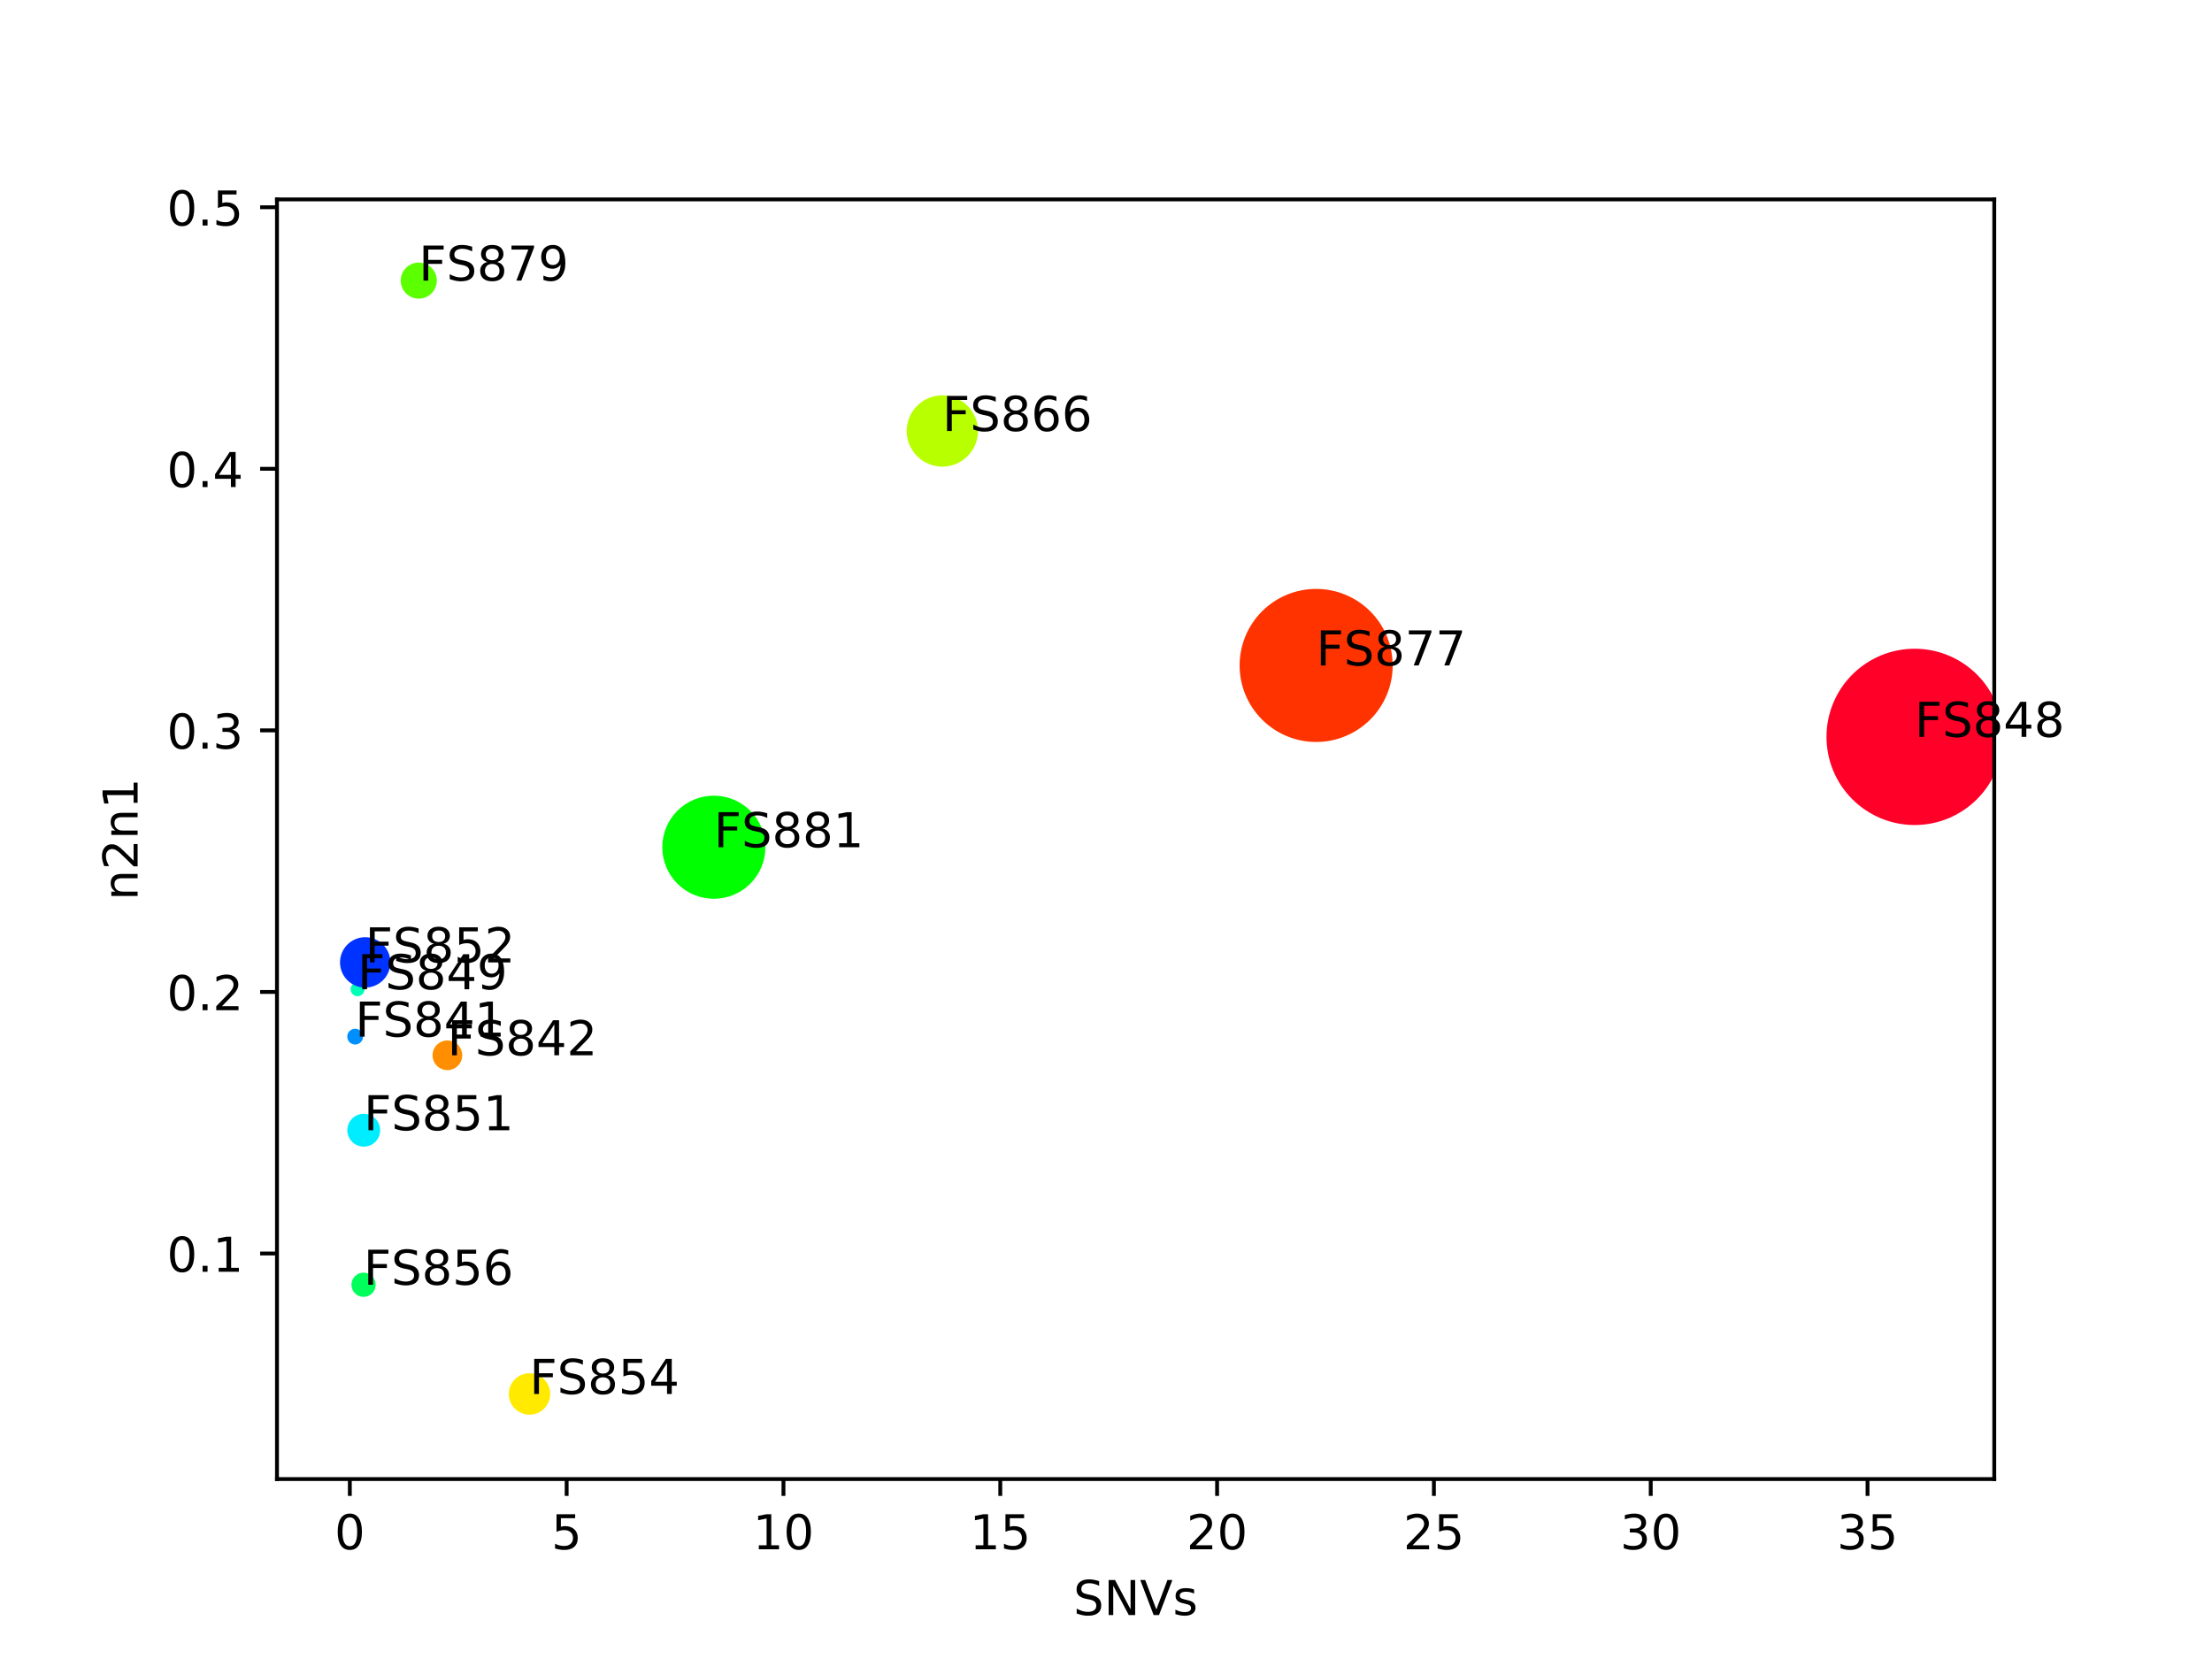 <?xml version="1.0" encoding="utf-8" standalone="no"?>
<!DOCTYPE svg PUBLIC "-//W3C//DTD SVG 1.1//EN"
  "http://www.w3.org/Graphics/SVG/1.1/DTD/svg11.dtd">
<!-- Created with matplotlib (http://matplotlib.org/) -->
<svg height="345pt" version="1.1" viewBox="0 0 460 345" width="460pt" xmlns="http://www.w3.org/2000/svg" xmlns:xlink="http://www.w3.org/1999/xlink">
 <defs>
  <style type="text/css">
*{stroke-linecap:butt;stroke-linejoin:round;}
  </style>
 </defs>
 <g id="figure_1">
  <g id="patch_1">
   <path d="M 0 345.6 
L 460.8 345.6 
L 460.8 0 
L 0 0 
z
" style="fill:#ffffff;"/>
  </g>
  <g id="axes_1">
   <g id="patch_2">
    <path d="M 57.6 307.584 
L 414.72 307.584 
L 414.72 41.472 
L 57.6 41.472 
z
" style="fill:#ffffff;"/>
   </g>
   <g id="PathCollection_1">
    <path clip-path="url(#p1e33fc9dc5)" d="M 398.163 171.071 
C 402.892 171.071 407.428 169.192 410.772 165.848 
C 414.116 162.504 415.995 157.968 415.995 153.239 
C 415.995 148.51 414.116 143.974 410.772 140.63 
C 407.428 137.286 402.892 135.407 398.163 135.407 
C 393.434 135.407 388.898 137.286 385.554 140.63 
C 382.21 143.974 380.331 148.51 380.331 153.239 
C 380.331 157.968 382.21 162.504 385.554 165.848 
C 388.898 169.192 393.434 171.071 398.163 171.071 
z
" style="fill:#ff0029;stroke:#ff0029;"/>
    <path clip-path="url(#p1e33fc9dc5)" d="M 273.701 153.799 
C 277.789 153.799 281.711 152.174 284.602 149.283 
C 287.493 146.393 289.117 142.471 289.117 138.383 
C 289.117 134.294 287.493 130.373 284.602 127.482 
C 281.711 124.591 277.789 122.967 273.701 122.967 
C 269.613 122.967 265.691 124.591 262.8 127.482 
C 259.909 130.373 258.285 134.294 258.285 138.383 
C 258.285 142.471 259.909 146.393 262.8 149.283 
C 265.691 152.174 269.613 153.799 273.701 153.799 
z
" style="fill:#ff3300;stroke:#ff3300;"/>
    <path clip-path="url(#p1e33fc9dc5)" d="M 93.037 222.044 
C 93.724 222.044 94.384 221.771 94.87 221.285 
C 95.356 220.799 95.629 220.139 95.629 219.452 
C 95.629 218.764 95.356 218.105 94.87 217.619 
C 94.384 217.133 93.724 216.86 93.037 216.86 
C 92.349 216.86 91.69 217.133 91.204 217.619 
C 90.718 218.105 90.445 218.764 90.445 219.452 
C 90.445 220.139 90.718 220.799 91.204 221.285 
C 91.69 221.771 92.349 222.044 93.037 222.044 
z
" style="fill:#ff8e00;stroke:#ff8e00;"/>
    <path clip-path="url(#p1e33fc9dc5)" d="M 110.113 293.692 
C 111.122 293.692 112.091 293.291 112.805 292.577 
C 113.519 291.863 113.92 290.894 113.92 289.885 
C 113.92 288.875 113.519 287.906 112.805 287.192 
C 112.091 286.478 111.122 286.077 110.113 286.077 
C 109.103 286.077 108.134 286.478 107.42 287.192 
C 106.706 287.906 106.305 288.875 106.305 289.885 
C 106.305 290.894 106.706 291.863 107.42 292.577 
C 108.134 293.291 109.103 293.692 110.113 293.692 
z
" style="fill:#ffea00;stroke:#ffea00;"/>
    <path clip-path="url(#p1e33fc9dc5)" d="M 195.964 96.54 
C 197.798 96.54 199.556 95.812 200.853 94.515 
C 202.149 93.219 202.878 91.46 202.878 89.627 
C 202.878 87.794 202.149 86.035 200.853 84.739 
C 199.556 83.442 197.798 82.714 195.964 82.714 
C 194.131 82.714 192.372 83.442 191.076 84.739 
C 189.779 86.035 189.051 87.794 189.051 89.627 
C 189.051 91.46 189.779 93.219 191.076 94.515 
C 192.372 95.812 194.131 96.54 195.964 96.54 
z
" style="fill:#b8ff00;stroke:#b8ff00;"/>
    <path clip-path="url(#p1e33fc9dc5)" d="M 87.087 61.609 
C 87.95 61.609 88.777 61.266 89.387 60.656 
C 89.997 60.046 90.34 59.218 90.34 58.356 
C 90.34 57.493 89.997 56.665 89.387 56.055 
C 88.777 55.445 87.95 55.103 87.087 55.103 
C 86.224 55.103 85.397 55.445 84.786 56.055 
C 84.176 56.665 83.834 57.493 83.834 58.356 
C 83.834 59.218 84.176 60.046 84.786 60.656 
C 85.397 61.266 86.224 61.609 87.087 61.609 
z
" style="fill:#5cff00;stroke:#5cff00;"/>
    <path clip-path="url(#p1e33fc9dc5)" d="M 148.45 186.408 
C 151.162 186.408 153.762 185.331 155.679 183.414 
C 157.596 181.497 158.673 178.897 158.673 176.186 
C 158.673 173.475 157.596 170.874 155.679 168.957 
C 153.762 167.04 151.162 165.963 148.45 165.963 
C 145.739 165.963 143.139 167.04 141.222 168.957 
C 139.305 170.874 138.228 173.475 138.228 176.186 
C 138.228 178.897 139.305 181.497 141.222 183.414 
C 143.139 185.331 145.739 186.408 148.45 186.408 
z
" style="fill:#00ff00;stroke:#00ff00;"/>
    <path clip-path="url(#p1e33fc9dc5)" d="M 75.603 269.193 
C 76.139 269.193 76.653 268.98 77.032 268.601 
C 77.411 268.222 77.624 267.708 77.624 267.171 
C 77.624 266.635 77.411 266.121 77.032 265.742 
C 76.653 265.363 76.139 265.15 75.603 265.15 
C 75.067 265.15 74.552 265.363 74.173 265.742 
C 73.794 266.121 73.581 266.635 73.581 267.171 
C 73.581 267.708 73.794 268.222 74.173 268.601 
C 74.552 268.98 75.067 269.193 75.603 269.193 
z
" style="fill:#00ff5b;stroke:#00ff5b;"/>
    <path clip-path="url(#p1e33fc9dc5)" d="M 74.355 206.673 
C 74.607 206.673 74.848 206.573 75.025 206.396 
C 75.203 206.218 75.303 205.977 75.303 205.726 
C 75.303 205.475 75.203 205.234 75.025 205.056 
C 74.848 204.878 74.607 204.778 74.355 204.778 
C 74.104 204.778 73.863 204.878 73.685 205.056 
C 73.508 205.234 73.408 205.475 73.408 205.726 
C 73.408 205.977 73.508 206.218 73.685 206.396 
C 73.863 206.573 74.104 206.673 74.355 206.673 
z
" style="fill:#00ffb7;stroke:#00ffb7;"/>
    <path clip-path="url(#p1e33fc9dc5)" d="M 75.646 237.95 
C 76.418 237.95 77.16 237.643 77.706 237.096 
C 78.253 236.55 78.56 235.809 78.56 235.036 
C 78.56 234.263 78.253 233.522 77.706 232.975 
C 77.16 232.429 76.418 232.122 75.646 232.122 
C 74.873 232.122 74.132 232.429 73.585 232.975 
C 73.039 233.522 72.731 234.263 72.731 235.036 
C 72.731 235.809 73.039 236.55 73.585 237.096 
C 74.132 237.643 74.873 237.95 75.646 237.95 
z
" style="fill:#00ecff;stroke:#00ecff;"/>
    <path clip-path="url(#p1e33fc9dc5)" d="M 73.853 216.717 
C 74.156 216.717 74.447 216.596 74.661 216.382 
C 74.875 216.168 74.996 215.878 74.996 215.575 
C 74.996 215.272 74.875 214.981 74.661 214.767 
C 74.447 214.553 74.156 214.433 73.853 214.433 
C 73.551 214.433 73.26 214.553 73.046 214.767 
C 72.832 214.981 72.711 215.272 72.711 215.575 
C 72.711 215.878 72.832 216.168 73.046 216.382 
C 73.26 216.596 73.551 216.717 73.853 216.717 
z
" style="fill:#008fff;stroke:#008fff;"/>
    <path clip-path="url(#p1e33fc9dc5)" d="M 75.947 204.878 
C 77.204 204.878 78.41 204.379 79.298 203.49 
C 80.187 202.601 80.687 201.395 80.687 200.138 
C 80.687 198.881 80.187 197.675 79.298 196.786 
C 78.41 195.898 77.204 195.398 75.947 195.398 
C 74.69 195.398 73.484 195.898 72.595 196.786 
C 71.706 197.675 71.207 198.881 71.207 200.138 
C 71.207 201.395 71.706 202.601 72.595 203.49 
C 73.484 204.379 74.69 204.878 75.947 204.878 
z
" style="fill:#0033ff;stroke:#0033ff;"/>
   </g>
   <g id="matplotlib.axis_1">
    <g id="xtick_1">
     <g id="line2d_1">
      <defs>
       <path d="M 0 0 
L 0 3.5 
" id="m5e5f402ec1" style="stroke:#000000;stroke-width:0.8;"/>
      </defs>
      <g>
       <use style="stroke:#000000;stroke-width:0.8;" x="72.75" xlink:href="#m5e5f402ec1" y="307.584"/>
      </g>
     </g>
     <g id="text_1">
      <!-- 0 -->
      <defs>
       <path d="M 31.781 66.406 
Q 24.172 66.406 20.328 58.906 
Q 16.5 51.422 16.5 36.375 
Q 16.5 21.391 20.328 13.891 
Q 24.172 6.391 31.781 6.391 
Q 39.453 6.391 43.281 13.891 
Q 47.125 21.391 47.125 36.375 
Q 47.125 51.422 43.281 58.906 
Q 39.453 66.406 31.781 66.406 
z
M 31.781 74.219 
Q 44.047 74.219 50.516 64.516 
Q 56.984 54.828 56.984 36.375 
Q 56.984 17.969 50.516 8.266 
Q 44.047 -1.422 31.781 -1.422 
Q 19.531 -1.422 13.062 8.266 
Q 6.594 17.969 6.594 36.375 
Q 6.594 54.828 13.062 64.516 
Q 19.531 74.219 31.781 74.219 
z
" id="DejaVuSans-30"/>
      </defs>
      <g transform="translate(69.568 322.182)scale(0.1 -0.1)">
       <use xlink:href="#DejaVuSans-30"/>
      </g>
     </g>
    </g>
    <g id="xtick_2">
     <g id="line2d_2">
      <g>
       <use style="stroke:#000000;stroke-width:0.8;" x="117.838" xlink:href="#m5e5f402ec1" y="307.584"/>
      </g>
     </g>
     <g id="text_2">
      <!-- 5 -->
      <defs>
       <path d="M 10.797 72.906 
L 49.516 72.906 
L 49.516 64.594 
L 19.828 64.594 
L 19.828 46.734 
Q 21.969 47.469 24.109 47.828 
Q 26.266 48.188 28.422 48.188 
Q 40.625 48.188 47.75 41.5 
Q 54.891 34.812 54.891 23.391 
Q 54.891 11.625 47.562 5.094 
Q 40.234 -1.422 26.906 -1.422 
Q 22.312 -1.422 17.547 -0.641 
Q 12.797 0.141 7.719 1.703 
L 7.719 11.625 
Q 12.109 9.234 16.797 8.062 
Q 21.484 6.891 26.703 6.891 
Q 35.156 6.891 40.078 11.328 
Q 45.016 15.766 45.016 23.391 
Q 45.016 31 40.078 35.438 
Q 35.156 39.891 26.703 39.891 
Q 22.75 39.891 18.812 39.016 
Q 14.891 38.141 10.797 36.281 
z
" id="DejaVuSans-35"/>
      </defs>
      <g transform="translate(114.657 322.182)scale(0.1 -0.1)">
       <use xlink:href="#DejaVuSans-35"/>
      </g>
     </g>
    </g>
    <g id="xtick_3">
     <g id="line2d_3">
      <g>
       <use style="stroke:#000000;stroke-width:0.8;" x="162.926" xlink:href="#m5e5f402ec1" y="307.584"/>
      </g>
     </g>
     <g id="text_3">
      <!-- 10 -->
      <defs>
       <path d="M 12.406 8.297 
L 28.516 8.297 
L 28.516 63.922 
L 10.984 60.406 
L 10.984 69.391 
L 28.422 72.906 
L 38.281 72.906 
L 38.281 8.297 
L 54.391 8.297 
L 54.391 0 
L 12.406 0 
z
" id="DejaVuSans-31"/>
      </defs>
      <g transform="translate(156.564 322.182)scale(0.1 -0.1)">
       <use xlink:href="#DejaVuSans-31"/>
       <use x="63.623" xlink:href="#DejaVuSans-30"/>
      </g>
     </g>
    </g>
    <g id="xtick_4">
     <g id="line2d_4">
      <g>
       <use style="stroke:#000000;stroke-width:0.8;" x="208.015" xlink:href="#m5e5f402ec1" y="307.584"/>
      </g>
     </g>
     <g id="text_4">
      <!-- 15 -->
      <g transform="translate(201.652 322.182)scale(0.1 -0.1)">
       <use xlink:href="#DejaVuSans-31"/>
       <use x="63.623" xlink:href="#DejaVuSans-35"/>
      </g>
     </g>
    </g>
    <g id="xtick_5">
     <g id="line2d_5">
      <g>
       <use style="stroke:#000000;stroke-width:0.8;" x="253.103" xlink:href="#m5e5f402ec1" y="307.584"/>
      </g>
     </g>
     <g id="text_5">
      <!-- 20 -->
      <defs>
       <path d="M 19.188 8.297 
L 53.609 8.297 
L 53.609 0 
L 7.328 0 
L 7.328 8.297 
Q 12.938 14.109 22.625 23.891 
Q 32.328 33.688 34.812 36.531 
Q 39.547 41.844 41.422 45.531 
Q 43.312 49.219 43.312 52.781 
Q 43.312 58.594 39.234 62.25 
Q 35.156 65.922 28.609 65.922 
Q 23.969 65.922 18.812 64.312 
Q 13.672 62.703 7.812 59.422 
L 7.812 69.391 
Q 13.766 71.781 18.938 73 
Q 24.125 74.219 28.422 74.219 
Q 39.75 74.219 46.484 68.547 
Q 53.219 62.891 53.219 53.422 
Q 53.219 48.922 51.531 44.891 
Q 49.859 40.875 45.406 35.406 
Q 44.188 33.984 37.641 27.219 
Q 31.109 20.453 19.188 8.297 
z
" id="DejaVuSans-32"/>
      </defs>
      <g transform="translate(246.74 322.182)scale(0.1 -0.1)">
       <use xlink:href="#DejaVuSans-32"/>
       <use x="63.623" xlink:href="#DejaVuSans-30"/>
      </g>
     </g>
    </g>
    <g id="xtick_6">
     <g id="line2d_6">
      <g>
       <use style="stroke:#000000;stroke-width:0.8;" x="298.191" xlink:href="#m5e5f402ec1" y="307.584"/>
      </g>
     </g>
     <g id="text_6">
      <!-- 25 -->
      <g transform="translate(291.829 322.182)scale(0.1 -0.1)">
       <use xlink:href="#DejaVuSans-32"/>
       <use x="63.623" xlink:href="#DejaVuSans-35"/>
      </g>
     </g>
    </g>
    <g id="xtick_7">
     <g id="line2d_7">
      <g>
       <use style="stroke:#000000;stroke-width:0.8;" x="343.28" xlink:href="#m5e5f402ec1" y="307.584"/>
      </g>
     </g>
     <g id="text_7">
      <!-- 30 -->
      <defs>
       <path d="M 40.578 39.312 
Q 47.656 37.797 51.625 33 
Q 55.609 28.219 55.609 21.188 
Q 55.609 10.406 48.188 4.484 
Q 40.766 -1.422 27.094 -1.422 
Q 22.516 -1.422 17.656 -0.516 
Q 12.797 0.391 7.625 2.203 
L 7.625 11.719 
Q 11.719 9.328 16.594 8.109 
Q 21.484 6.891 26.812 6.891 
Q 36.078 6.891 40.938 10.547 
Q 45.797 14.203 45.797 21.188 
Q 45.797 27.641 41.281 31.266 
Q 36.766 34.906 28.719 34.906 
L 20.219 34.906 
L 20.219 43.016 
L 29.109 43.016 
Q 36.375 43.016 40.234 45.922 
Q 44.094 48.828 44.094 54.297 
Q 44.094 59.906 40.109 62.906 
Q 36.141 65.922 28.719 65.922 
Q 24.656 65.922 20.016 65.031 
Q 15.375 64.156 9.812 62.312 
L 9.812 71.094 
Q 15.438 72.656 20.344 73.438 
Q 25.25 74.219 29.594 74.219 
Q 40.828 74.219 47.359 69.109 
Q 53.906 64.016 53.906 55.328 
Q 53.906 49.266 50.438 45.094 
Q 46.969 40.922 40.578 39.312 
z
" id="DejaVuSans-33"/>
      </defs>
      <g transform="translate(336.917 322.182)scale(0.1 -0.1)">
       <use xlink:href="#DejaVuSans-33"/>
       <use x="63.623" xlink:href="#DejaVuSans-30"/>
      </g>
     </g>
    </g>
    <g id="xtick_8">
     <g id="line2d_8">
      <g>
       <use style="stroke:#000000;stroke-width:0.8;" x="388.368" xlink:href="#m5e5f402ec1" y="307.584"/>
      </g>
     </g>
     <g id="text_8">
      <!-- 35 -->
      <g transform="translate(382.005 322.182)scale(0.1 -0.1)">
       <use xlink:href="#DejaVuSans-33"/>
       <use x="63.623" xlink:href="#DejaVuSans-35"/>
      </g>
     </g>
    </g>
    <g id="text_9">
     <!-- SNVs -->
     <defs>
      <path d="M 53.516 70.516 
L 53.516 60.891 
Q 47.906 63.578 42.922 64.891 
Q 37.938 66.219 33.297 66.219 
Q 25.25 66.219 20.875 63.094 
Q 16.5 59.969 16.5 54.203 
Q 16.5 49.359 19.406 46.891 
Q 22.312 44.438 30.422 42.922 
L 36.375 41.703 
Q 47.406 39.594 52.656 34.297 
Q 57.906 29 57.906 20.125 
Q 57.906 9.516 50.797 4.047 
Q 43.703 -1.422 29.984 -1.422 
Q 24.812 -1.422 18.969 -0.25 
Q 13.141 0.922 6.891 3.219 
L 6.891 13.375 
Q 12.891 10.016 18.656 8.297 
Q 24.422 6.594 29.984 6.594 
Q 38.422 6.594 43.016 9.906 
Q 47.609 13.234 47.609 19.391 
Q 47.609 24.75 44.312 27.781 
Q 41.016 30.812 33.5 32.328 
L 27.484 33.5 
Q 16.453 35.688 11.516 40.375 
Q 6.594 45.062 6.594 53.422 
Q 6.594 63.094 13.406 68.656 
Q 20.219 74.219 32.172 74.219 
Q 37.312 74.219 42.625 73.281 
Q 47.953 72.359 53.516 70.516 
z
" id="DejaVuSans-53"/>
      <path d="M 9.812 72.906 
L 23.094 72.906 
L 55.422 11.922 
L 55.422 72.906 
L 64.984 72.906 
L 64.984 0 
L 51.703 0 
L 19.391 60.984 
L 19.391 0 
L 9.812 0 
z
" id="DejaVuSans-4e"/>
      <path d="M 28.609 0 
L 0.781 72.906 
L 11.078 72.906 
L 34.188 11.531 
L 57.328 72.906 
L 67.578 72.906 
L 39.797 0 
z
" id="DejaVuSans-56"/>
      <path d="M 44.281 53.078 
L 44.281 44.578 
Q 40.484 46.531 36.375 47.5 
Q 32.281 48.484 27.875 48.484 
Q 21.188 48.484 17.844 46.438 
Q 14.5 44.391 14.5 40.281 
Q 14.5 37.156 16.891 35.375 
Q 19.281 33.594 26.516 31.984 
L 29.594 31.297 
Q 39.156 29.25 43.188 25.516 
Q 47.219 21.781 47.219 15.094 
Q 47.219 7.469 41.188 3.016 
Q 35.156 -1.422 24.609 -1.422 
Q 20.219 -1.422 15.453 -0.562 
Q 10.688 0.297 5.422 2 
L 5.422 11.281 
Q 10.406 8.688 15.234 7.391 
Q 20.062 6.109 24.812 6.109 
Q 31.156 6.109 34.562 8.281 
Q 37.984 10.453 37.984 14.406 
Q 37.984 18.062 35.516 20.016 
Q 33.062 21.969 24.703 23.781 
L 21.578 24.516 
Q 13.234 26.266 9.516 29.906 
Q 5.812 33.547 5.812 39.891 
Q 5.812 47.609 11.281 51.797 
Q 16.75 56 26.812 56 
Q 31.781 56 36.172 55.266 
Q 40.578 54.547 44.281 53.078 
z
" id="DejaVuSans-73"/>
     </defs>
     <g transform="translate(223.22 335.861)scale(0.1 -0.1)">
      <use xlink:href="#DejaVuSans-53"/>
      <use x="63.477" xlink:href="#DejaVuSans-4e"/>
      <use x="138.281" xlink:href="#DejaVuSans-56"/>
      <use x="206.689" xlink:href="#DejaVuSans-73"/>
     </g>
    </g>
   </g>
   <g id="matplotlib.axis_2">
    <g id="ytick_1">
     <g id="line2d_9">
      <defs>
       <path d="M 0 0 
L -3.5 0 
" id="mee97a65c4d" style="stroke:#000000;stroke-width:0.8;"/>
      </defs>
      <g>
       <use style="stroke:#000000;stroke-width:0.8;" x="57.6" xlink:href="#mee97a65c4d" y="260.674"/>
      </g>
     </g>
     <g id="text_10">
      <!-- 0.1 -->
      <defs>
       <path d="M 10.688 12.406 
L 21 12.406 
L 21 0 
L 10.688 0 
z
" id="DejaVuSans-2e"/>
      </defs>
      <g transform="translate(34.697 264.473)scale(0.1 -0.1)">
       <use xlink:href="#DejaVuSans-30"/>
       <use x="63.623" xlink:href="#DejaVuSans-2e"/>
       <use x="95.41" xlink:href="#DejaVuSans-31"/>
      </g>
     </g>
    </g>
    <g id="ytick_2">
     <g id="line2d_10">
      <g>
       <use style="stroke:#000000;stroke-width:0.8;" x="57.6" xlink:href="#mee97a65c4d" y="206.28"/>
      </g>
     </g>
     <g id="text_11">
      <!-- 0.2 -->
      <g transform="translate(34.697 210.079)scale(0.1 -0.1)">
       <use xlink:href="#DejaVuSans-30"/>
       <use x="63.623" xlink:href="#DejaVuSans-2e"/>
       <use x="95.41" xlink:href="#DejaVuSans-32"/>
      </g>
     </g>
    </g>
    <g id="ytick_3">
     <g id="line2d_11">
      <g>
       <use style="stroke:#000000;stroke-width:0.8;" x="57.6" xlink:href="#mee97a65c4d" y="151.886"/>
      </g>
     </g>
     <g id="text_12">
      <!-- 0.3 -->
      <g transform="translate(34.697 155.685)scale(0.1 -0.1)">
       <use xlink:href="#DejaVuSans-30"/>
       <use x="63.623" xlink:href="#DejaVuSans-2e"/>
       <use x="95.41" xlink:href="#DejaVuSans-33"/>
      </g>
     </g>
    </g>
    <g id="ytick_4">
     <g id="line2d_12">
      <g>
       <use style="stroke:#000000;stroke-width:0.8;" x="57.6" xlink:href="#mee97a65c4d" y="97.492"/>
      </g>
     </g>
     <g id="text_13">
      <!-- 0.4 -->
      <defs>
       <path d="M 37.797 64.312 
L 12.891 25.391 
L 37.797 25.391 
z
M 35.203 72.906 
L 47.609 72.906 
L 47.609 25.391 
L 58.016 25.391 
L 58.016 17.188 
L 47.609 17.188 
L 47.609 0 
L 37.797 0 
L 37.797 17.188 
L 4.891 17.188 
L 4.891 26.703 
z
" id="DejaVuSans-34"/>
      </defs>
      <g transform="translate(34.697 101.291)scale(0.1 -0.1)">
       <use xlink:href="#DejaVuSans-30"/>
       <use x="63.623" xlink:href="#DejaVuSans-2e"/>
       <use x="95.41" xlink:href="#DejaVuSans-34"/>
      </g>
     </g>
    </g>
    <g id="ytick_5">
     <g id="line2d_13">
      <g>
       <use style="stroke:#000000;stroke-width:0.8;" x="57.6" xlink:href="#mee97a65c4d" y="43.098"/>
      </g>
     </g>
     <g id="text_14">
      <!-- 0.5 -->
      <g transform="translate(34.697 46.897)scale(0.1 -0.1)">
       <use xlink:href="#DejaVuSans-30"/>
       <use x="63.623" xlink:href="#DejaVuSans-2e"/>
       <use x="95.41" xlink:href="#DejaVuSans-35"/>
      </g>
     </g>
    </g>
    <g id="text_15">
     <!-- n2n1 -->
     <defs>
      <path d="M 54.891 33.016 
L 54.891 0 
L 45.906 0 
L 45.906 32.719 
Q 45.906 40.484 42.875 44.328 
Q 39.844 48.188 33.797 48.188 
Q 26.516 48.188 22.312 43.547 
Q 18.109 38.922 18.109 30.906 
L 18.109 0 
L 9.078 0 
L 9.078 54.688 
L 18.109 54.688 
L 18.109 46.188 
Q 21.344 51.125 25.703 53.562 
Q 30.078 56 35.797 56 
Q 45.219 56 50.047 50.172 
Q 54.891 44.344 54.891 33.016 
z
" id="DejaVuSans-6e"/>
     </defs>
     <g transform="translate(28.617 187.228)rotate(-90)scale(0.1 -0.1)">
      <use xlink:href="#DejaVuSans-6e"/>
      <use x="63.379" xlink:href="#DejaVuSans-32"/>
      <use x="127.002" xlink:href="#DejaVuSans-6e"/>
      <use x="190.381" xlink:href="#DejaVuSans-31"/>
     </g>
    </g>
   </g>
   <g id="patch_3">
    <path d="M 57.6 307.584 
L 57.6 41.472 
" style="fill:none;stroke:#000000;stroke-linecap:square;stroke-linejoin:miter;stroke-width:0.8;"/>
   </g>
   <g id="patch_4">
    <path d="M 414.72 307.584 
L 414.72 41.472 
" style="fill:none;stroke:#000000;stroke-linecap:square;stroke-linejoin:miter;stroke-width:0.8;"/>
   </g>
   <g id="patch_5">
    <path d="M 57.6 307.584 
L 414.72 307.584 
" style="fill:none;stroke:#000000;stroke-linecap:square;stroke-linejoin:miter;stroke-width:0.8;"/>
   </g>
   <g id="patch_6">
    <path d="M 57.6 41.472 
L 414.72 41.472 
" style="fill:none;stroke:#000000;stroke-linecap:square;stroke-linejoin:miter;stroke-width:0.8;"/>
   </g>
   <g id="text_16">
    <!-- FS848 -->
    <defs>
     <path d="M 9.812 72.906 
L 51.703 72.906 
L 51.703 64.594 
L 19.672 64.594 
L 19.672 43.109 
L 48.578 43.109 
L 48.578 34.812 
L 19.672 34.812 
L 19.672 0 
L 9.812 0 
z
" id="DejaVuSans-46"/>
     <path d="M 31.781 34.625 
Q 24.75 34.625 20.719 30.859 
Q 16.703 27.094 16.703 20.516 
Q 16.703 13.922 20.719 10.156 
Q 24.75 6.391 31.781 6.391 
Q 38.812 6.391 42.859 10.172 
Q 46.922 13.969 46.922 20.516 
Q 46.922 27.094 42.891 30.859 
Q 38.875 34.625 31.781 34.625 
z
M 21.922 38.812 
Q 15.578 40.375 12.031 44.719 
Q 8.5 49.078 8.5 55.328 
Q 8.5 64.062 14.719 69.141 
Q 20.953 74.219 31.781 74.219 
Q 42.672 74.219 48.875 69.141 
Q 55.078 64.062 55.078 55.328 
Q 55.078 49.078 51.531 44.719 
Q 48 40.375 41.703 38.812 
Q 48.828 37.156 52.797 32.312 
Q 56.781 27.484 56.781 20.516 
Q 56.781 9.906 50.312 4.234 
Q 43.844 -1.422 31.781 -1.422 
Q 19.734 -1.422 13.25 4.234 
Q 6.781 9.906 6.781 20.516 
Q 6.781 27.484 10.781 32.312 
Q 14.797 37.156 21.922 38.812 
z
M 18.312 54.391 
Q 18.312 48.734 21.844 45.562 
Q 25.391 42.391 31.781 42.391 
Q 38.141 42.391 41.719 45.562 
Q 45.312 48.734 45.312 54.391 
Q 45.312 60.062 41.719 63.234 
Q 38.141 66.406 31.781 66.406 
Q 25.391 66.406 21.844 63.234 
Q 18.312 60.062 18.312 54.391 
z
" id="DejaVuSans-38"/>
    </defs>
    <g transform="translate(398.163 153.239)scale(0.1 -0.1)">
     <use xlink:href="#DejaVuSans-46"/>
     <use x="57.504" xlink:href="#DejaVuSans-53"/>
     <use x="120.98" xlink:href="#DejaVuSans-38"/>
     <use x="184.604" xlink:href="#DejaVuSans-34"/>
     <use x="248.227" xlink:href="#DejaVuSans-38"/>
    </g>
   </g>
   <g id="text_17">
    <!-- FS877 -->
    <defs>
     <path d="M 8.203 72.906 
L 55.078 72.906 
L 55.078 68.703 
L 28.609 0 
L 18.312 0 
L 43.219 64.594 
L 8.203 64.594 
z
" id="DejaVuSans-37"/>
    </defs>
    <g transform="translate(273.701 138.383)scale(0.1 -0.1)">
     <use xlink:href="#DejaVuSans-46"/>
     <use x="57.504" xlink:href="#DejaVuSans-53"/>
     <use x="120.98" xlink:href="#DejaVuSans-38"/>
     <use x="184.604" xlink:href="#DejaVuSans-37"/>
     <use x="248.227" xlink:href="#DejaVuSans-37"/>
    </g>
   </g>
   <g id="text_18">
    <!-- FS842 -->
    <g transform="translate(93.037 219.452)scale(0.1 -0.1)">
     <use xlink:href="#DejaVuSans-46"/>
     <use x="57.504" xlink:href="#DejaVuSans-53"/>
     <use x="120.98" xlink:href="#DejaVuSans-38"/>
     <use x="184.604" xlink:href="#DejaVuSans-34"/>
     <use x="248.227" xlink:href="#DejaVuSans-32"/>
    </g>
   </g>
   <g id="text_19">
    <!-- FS854 -->
    <g transform="translate(110.113 289.885)scale(0.1 -0.1)">
     <use xlink:href="#DejaVuSans-46"/>
     <use x="57.504" xlink:href="#DejaVuSans-53"/>
     <use x="120.98" xlink:href="#DejaVuSans-38"/>
     <use x="184.604" xlink:href="#DejaVuSans-35"/>
     <use x="248.227" xlink:href="#DejaVuSans-34"/>
    </g>
   </g>
   <g id="text_20">
    <!-- FS866 -->
    <defs>
     <path d="M 33.016 40.375 
Q 26.375 40.375 22.484 35.828 
Q 18.609 31.297 18.609 23.391 
Q 18.609 15.531 22.484 10.953 
Q 26.375 6.391 33.016 6.391 
Q 39.656 6.391 43.531 10.953 
Q 47.406 15.531 47.406 23.391 
Q 47.406 31.297 43.531 35.828 
Q 39.656 40.375 33.016 40.375 
z
M 52.594 71.297 
L 52.594 62.312 
Q 48.875 64.062 45.094 64.984 
Q 41.312 65.922 37.594 65.922 
Q 27.828 65.922 22.672 59.328 
Q 17.531 52.734 16.797 39.406 
Q 19.672 43.656 24.016 45.922 
Q 28.375 48.188 33.594 48.188 
Q 44.578 48.188 50.953 41.516 
Q 57.328 34.859 57.328 23.391 
Q 57.328 12.156 50.688 5.359 
Q 44.047 -1.422 33.016 -1.422 
Q 20.359 -1.422 13.672 8.266 
Q 6.984 17.969 6.984 36.375 
Q 6.984 53.656 15.188 63.938 
Q 23.391 74.219 37.203 74.219 
Q 40.922 74.219 44.703 73.484 
Q 48.484 72.75 52.594 71.297 
z
" id="DejaVuSans-36"/>
    </defs>
    <g transform="translate(195.964 89.627)scale(0.1 -0.1)">
     <use xlink:href="#DejaVuSans-46"/>
     <use x="57.504" xlink:href="#DejaVuSans-53"/>
     <use x="120.98" xlink:href="#DejaVuSans-38"/>
     <use x="184.604" xlink:href="#DejaVuSans-36"/>
     <use x="248.227" xlink:href="#DejaVuSans-36"/>
    </g>
   </g>
   <g id="text_21">
    <!-- FS879 -->
    <defs>
     <path d="M 10.984 1.516 
L 10.984 10.5 
Q 14.703 8.734 18.5 7.812 
Q 22.312 6.891 25.984 6.891 
Q 35.75 6.891 40.891 13.453 
Q 46.047 20.016 46.781 33.406 
Q 43.953 29.203 39.594 26.953 
Q 35.25 24.703 29.984 24.703 
Q 19.047 24.703 12.672 31.312 
Q 6.297 37.938 6.297 49.422 
Q 6.297 60.641 12.938 67.422 
Q 19.578 74.219 30.609 74.219 
Q 43.266 74.219 49.922 64.516 
Q 56.594 54.828 56.594 36.375 
Q 56.594 19.141 48.406 8.859 
Q 40.234 -1.422 26.422 -1.422 
Q 22.703 -1.422 18.891 -0.688 
Q 15.094 0.047 10.984 1.516 
z
M 30.609 32.422 
Q 37.25 32.422 41.125 36.953 
Q 45.016 41.5 45.016 49.422 
Q 45.016 57.281 41.125 61.844 
Q 37.25 66.406 30.609 66.406 
Q 23.969 66.406 20.094 61.844 
Q 16.219 57.281 16.219 49.422 
Q 16.219 41.5 20.094 36.953 
Q 23.969 32.422 30.609 32.422 
z
" id="DejaVuSans-39"/>
    </defs>
    <g transform="translate(87.087 58.356)scale(0.1 -0.1)">
     <use xlink:href="#DejaVuSans-46"/>
     <use x="57.504" xlink:href="#DejaVuSans-53"/>
     <use x="120.98" xlink:href="#DejaVuSans-38"/>
     <use x="184.604" xlink:href="#DejaVuSans-37"/>
     <use x="248.227" xlink:href="#DejaVuSans-39"/>
    </g>
   </g>
   <g id="text_22">
    <!-- FS881 -->
    <g transform="translate(148.45 176.186)scale(0.1 -0.1)">
     <use xlink:href="#DejaVuSans-46"/>
     <use x="57.504" xlink:href="#DejaVuSans-53"/>
     <use x="120.98" xlink:href="#DejaVuSans-38"/>
     <use x="184.604" xlink:href="#DejaVuSans-38"/>
     <use x="248.227" xlink:href="#DejaVuSans-31"/>
    </g>
   </g>
   <g id="text_23">
    <!-- FS856 -->
    <g transform="translate(75.603 267.171)scale(0.1 -0.1)">
     <use xlink:href="#DejaVuSans-46"/>
     <use x="57.504" xlink:href="#DejaVuSans-53"/>
     <use x="120.98" xlink:href="#DejaVuSans-38"/>
     <use x="184.604" xlink:href="#DejaVuSans-35"/>
     <use x="248.227" xlink:href="#DejaVuSans-36"/>
    </g>
   </g>
   <g id="text_24">
    <!-- FS849 -->
    <g transform="translate(74.355 205.726)scale(0.1 -0.1)">
     <use xlink:href="#DejaVuSans-46"/>
     <use x="57.504" xlink:href="#DejaVuSans-53"/>
     <use x="120.98" xlink:href="#DejaVuSans-38"/>
     <use x="184.604" xlink:href="#DejaVuSans-34"/>
     <use x="248.227" xlink:href="#DejaVuSans-39"/>
    </g>
   </g>
   <g id="text_25">
    <!-- FS851 -->
    <g transform="translate(75.646 235.036)scale(0.1 -0.1)">
     <use xlink:href="#DejaVuSans-46"/>
     <use x="57.504" xlink:href="#DejaVuSans-53"/>
     <use x="120.98" xlink:href="#DejaVuSans-38"/>
     <use x="184.604" xlink:href="#DejaVuSans-35"/>
     <use x="248.227" xlink:href="#DejaVuSans-31"/>
    </g>
   </g>
   <g id="text_26">
    <!-- FS841 -->
    <g transform="translate(73.853 215.575)scale(0.1 -0.1)">
     <use xlink:href="#DejaVuSans-46"/>
     <use x="57.504" xlink:href="#DejaVuSans-53"/>
     <use x="120.98" xlink:href="#DejaVuSans-38"/>
     <use x="184.604" xlink:href="#DejaVuSans-34"/>
     <use x="248.227" xlink:href="#DejaVuSans-31"/>
    </g>
   </g>
   <g id="text_27">
    <!-- FS852 -->
    <g transform="translate(75.947 200.138)scale(0.1 -0.1)">
     <use xlink:href="#DejaVuSans-46"/>
     <use x="57.504" xlink:href="#DejaVuSans-53"/>
     <use x="120.98" xlink:href="#DejaVuSans-38"/>
     <use x="184.604" xlink:href="#DejaVuSans-35"/>
     <use x="248.227" xlink:href="#DejaVuSans-32"/>
    </g>
   </g>
  </g>
 </g>
 <defs>
  <clipPath id="p1e33fc9dc5">
   <rect height="266.112" width="357.12" x="57.6" y="41.472"/>
  </clipPath>
 </defs>
</svg>
